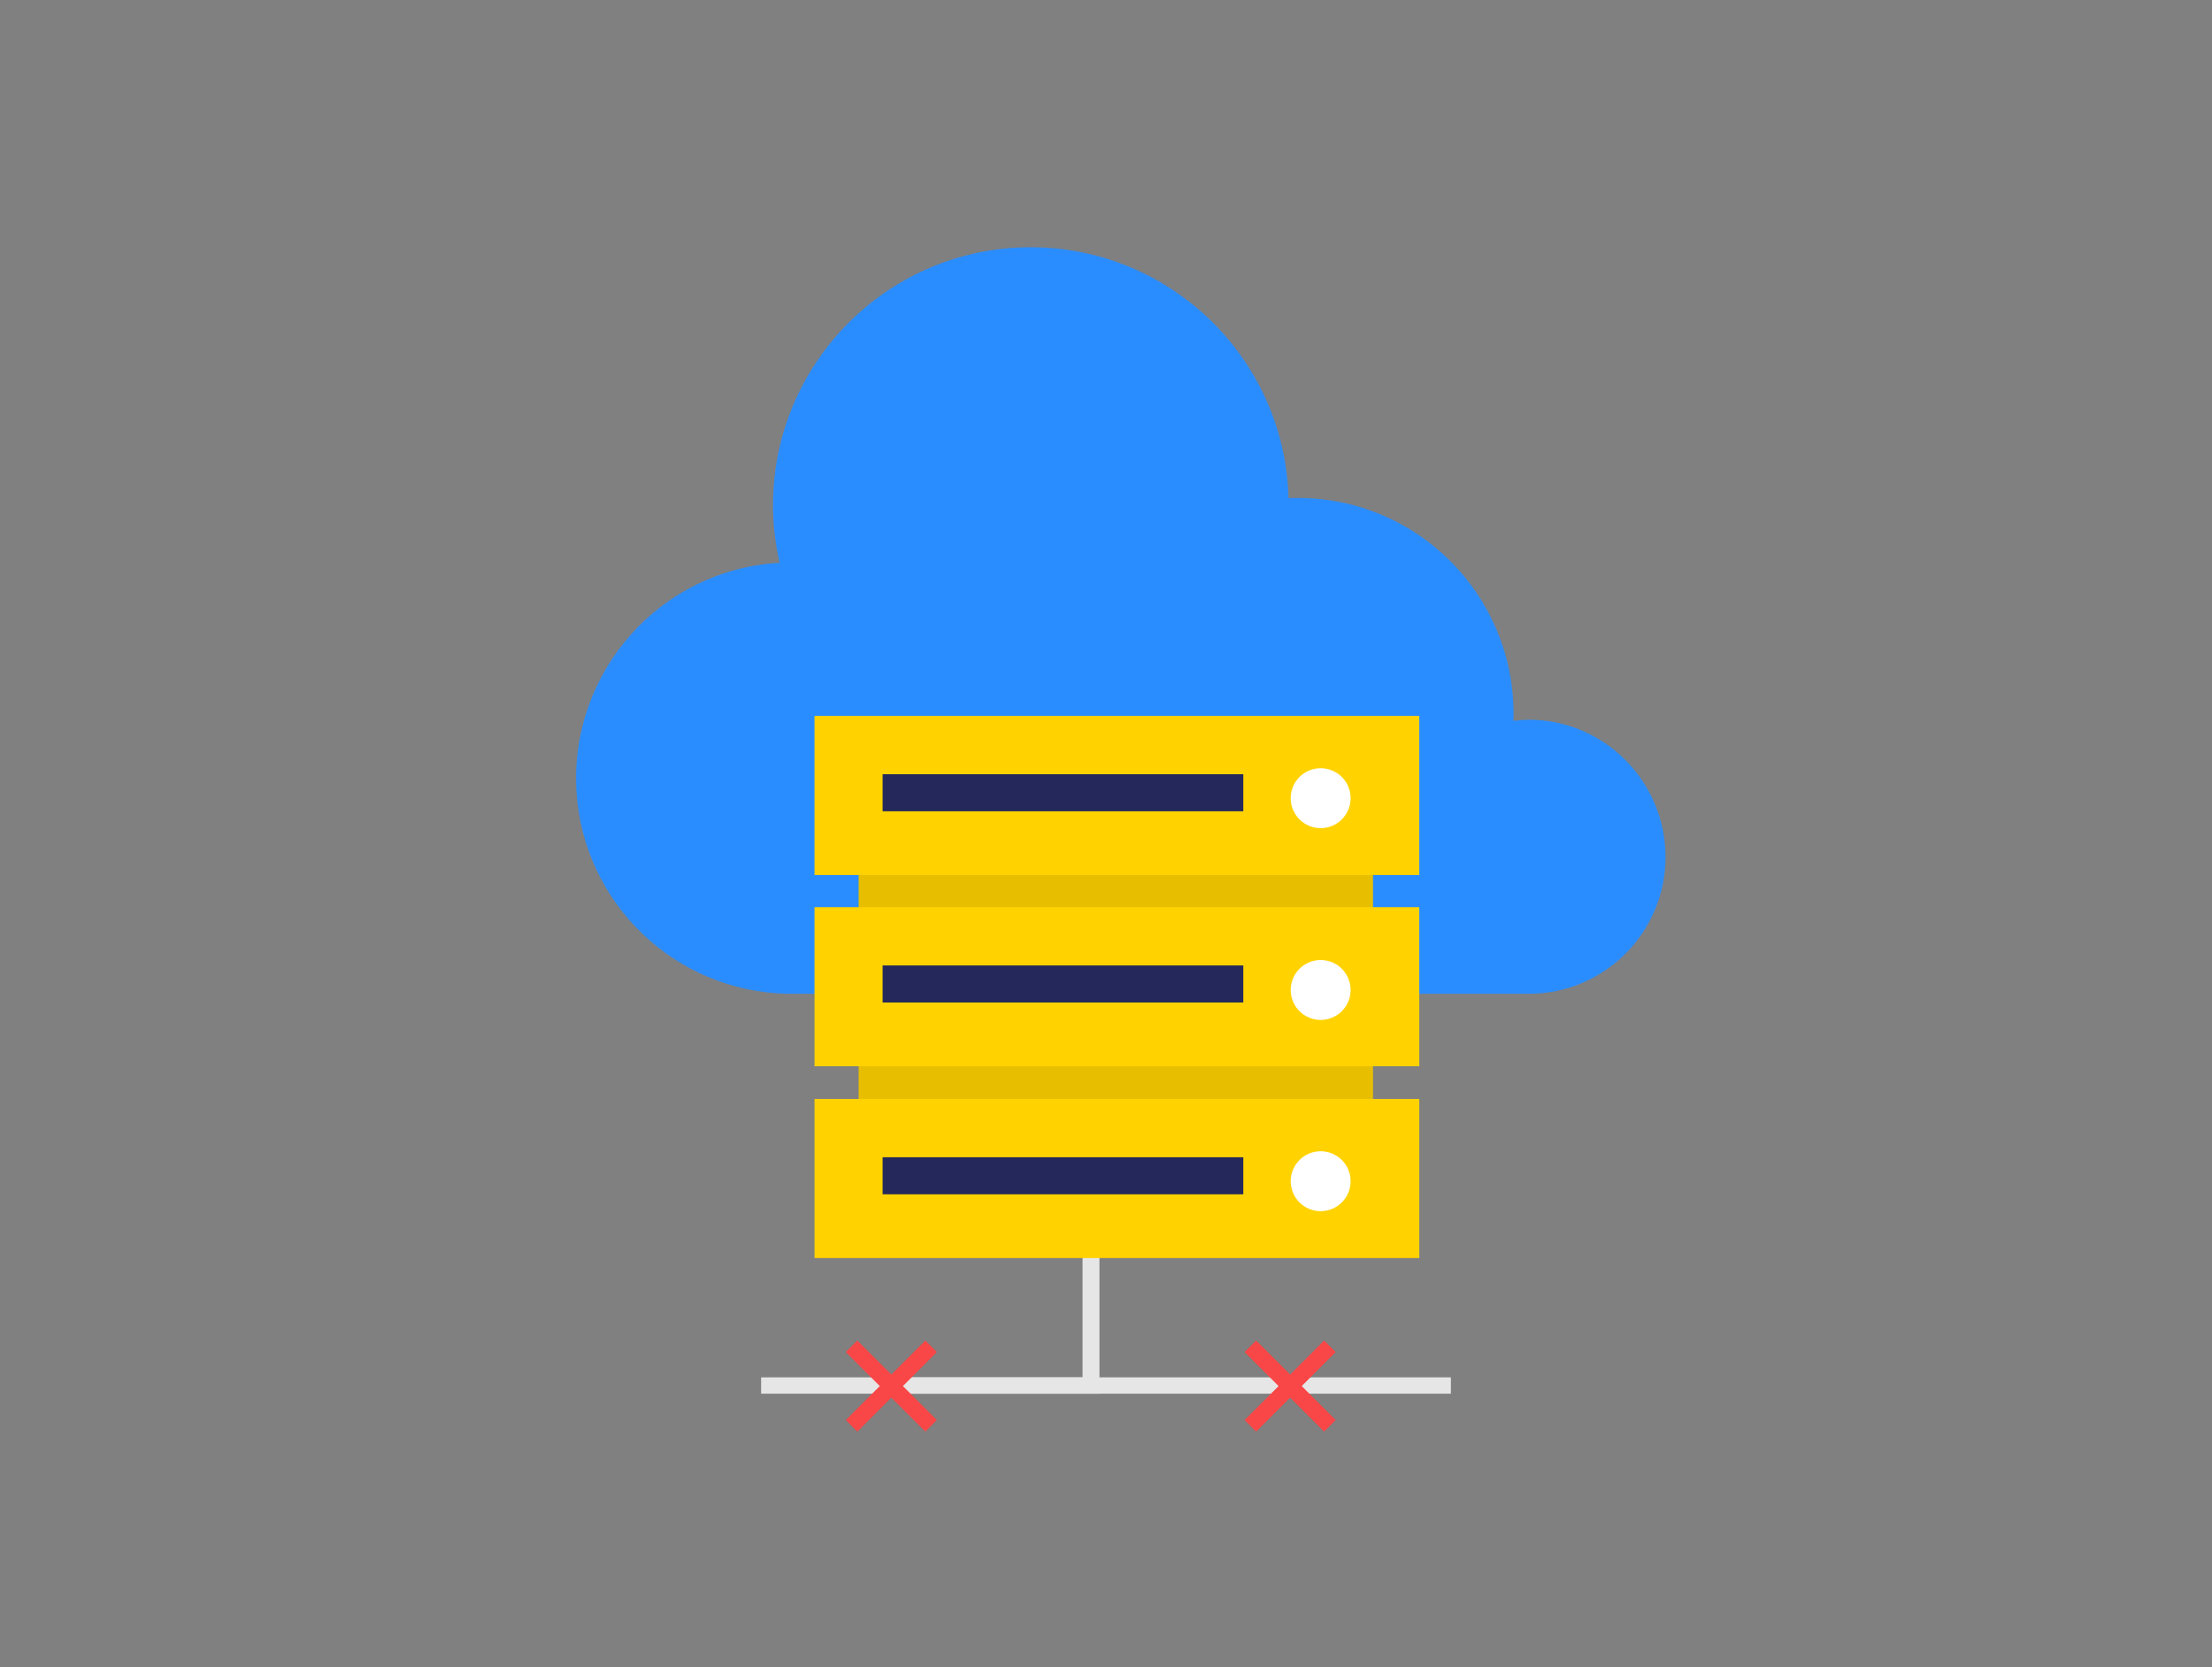 <?xml version="1.0" encoding="utf-8"?>
<!-- Generator: Adobe Illustrator 24.3.0, SVG Export Plug-In . SVG Version: 6.00 Build 0)  -->
<svg version="1.1" id="Layer_1" xmlns="http://www.w3.org/2000/svg" xmlns:xlink="http://www.w3.org/1999/xlink" x="0px" y="0px"
	 viewBox="0 0 406 306" style="enable-background:new 0 0 406 306;" xml:space="preserve">
<rect x="0" y="0" width="406" height="306" fill="#808080" stroke="none"/>
<style type="text/css">
	.st0{fill:#E6E6E6;}
	.st1{fill:#2A8DFF;}
	.st2{fill:#FFD200;}
	.st3{opacity:9.000000e-02;enable-background:new    ;}
	.st4{fill:#24285B;}
	.st5{fill:#FFFFFF;}
	.st6{fill:#F94646;stroke:#F94646;stroke-width:3;stroke-miterlimit:10;}
</style>
<polygon class="st0" points="201.8,255.8 162,255.8 162,252.8 198.7,252.8 198.7,198.7 201.8,198.7 "/>
<path class="st1" d="M280.6,132.1c-0.9,0-1.9,0.1-2.8,0.2c0-0.4,0-0.9,0-1.3c0-21.9-17.7-39.6-39.6-39.6c-0.6,0-1.1,0-1.7,0
	c-0.7-26.1-22.5-46.7-48.6-46c-26.1,0.7-46.7,22.5-46,48.6c0.1,3.1,0.5,6.3,1.2,9.3c-21.8,1.2-38.5,19.9-37.3,41.8
	c1.2,20.7,18.1,36.9,38.8,37.3h136c13.9,0,25.1-11.3,25.1-25.1S294.5,132.1,280.6,132.1L280.6,132.1L280.6,132.1z"/>
<rect x="157.6" y="156.3" class="st2" width="94.4" height="59.5"/>
<rect x="157.6" y="156.3" class="st3" width="94.4" height="59.5"/>
<rect x="149.5" y="131.4" class="st2" width="111" height="29.2"/>
<rect x="162" y="142.1" class="st4" width="66.2" height="6.8"/>
<circle class="st5" cx="242.4" cy="146.5" r="5.5"/>
<rect x="149.5" y="166.5" class="st2" width="111" height="29.2"/>
<rect x="162" y="177.2" class="st4" width="66.2" height="6.8"/>
<circle class="st5" cx="242.4" cy="181.7" r="5.5"/>
<rect x="149.5" y="201.7" class="st2" width="111" height="29.2"/>
<rect x="162" y="212.4" class="st4" width="66.2" height="6.8"/>
<circle class="st5" cx="242.4" cy="216.8" r="5.5"/>
<rect x="139.7" y="252.8" class="st0" width="126.6" height="3"/>
<line class="st6" x1="244.1" y1="247.1" x2="229.5" y2="261.7"/>
<line class="st6" x1="229.5" y1="247.1" x2="244.1" y2="261.7"/>
<line class="st6" x1="170.9" y1="247.1" x2="156.3" y2="261.7"/>
<line class="st6" x1="156.3" y1="247.1" x2="170.9" y2="261.7"/>
</svg>
